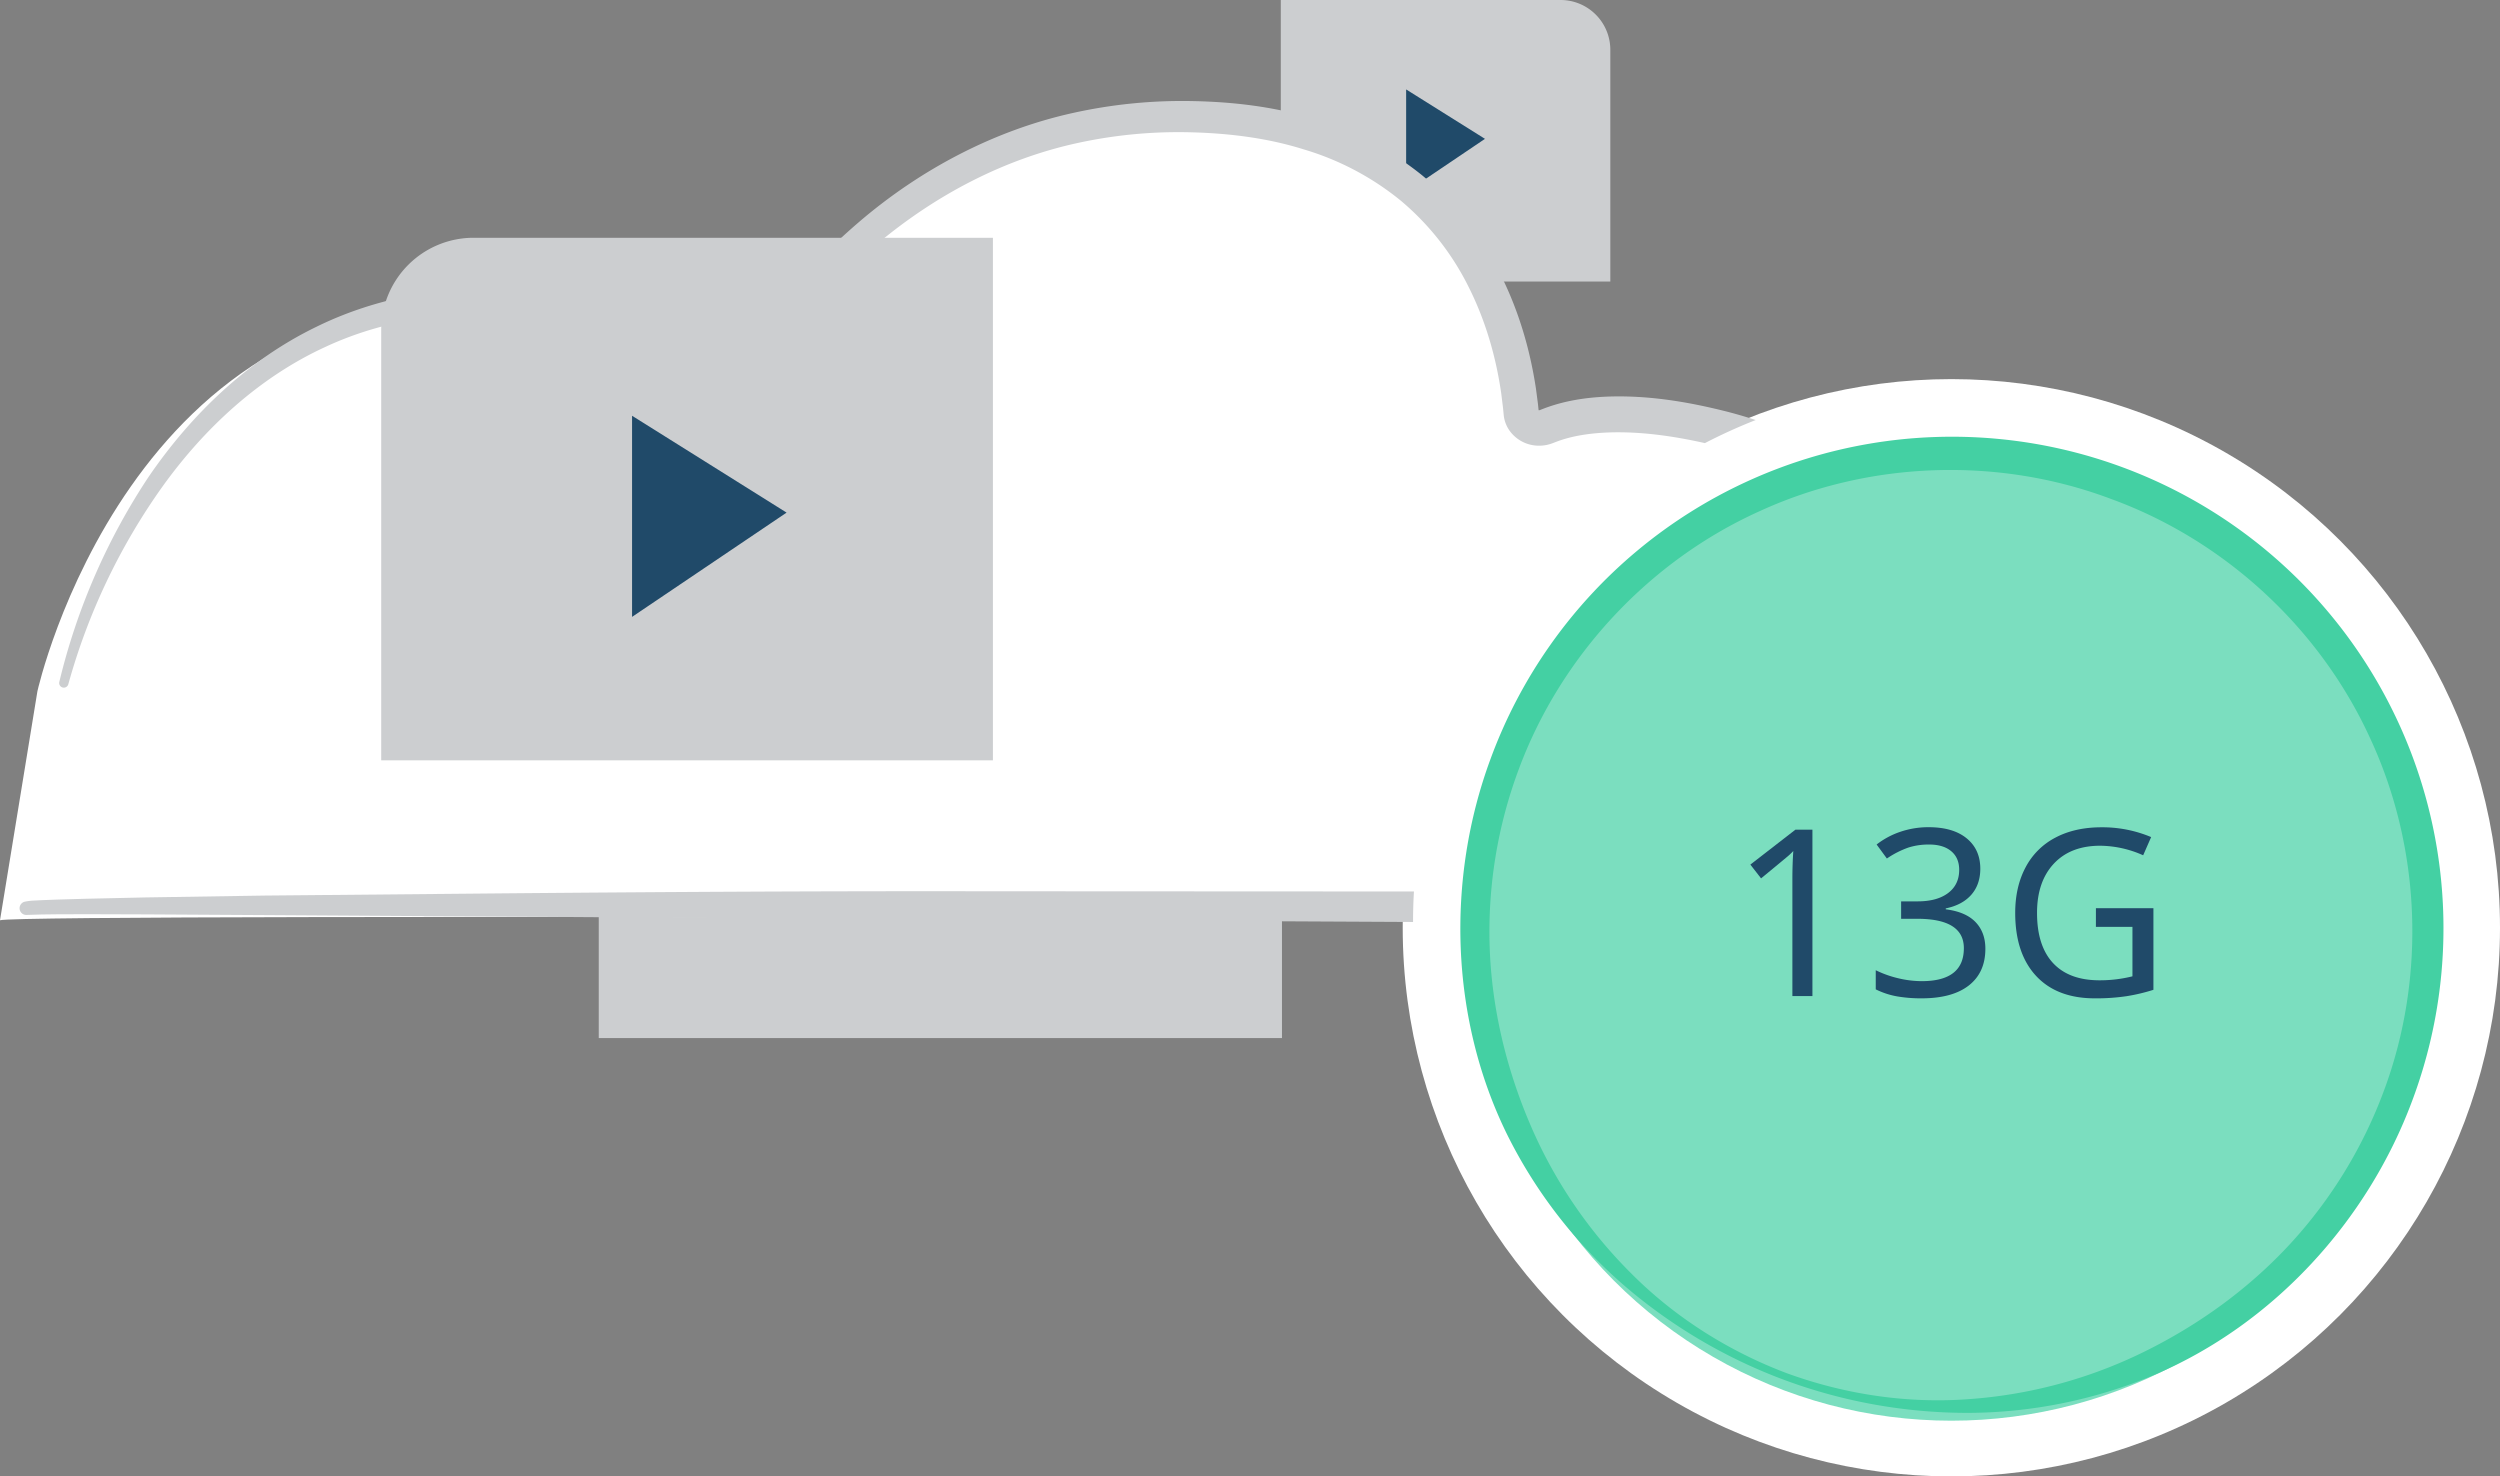 <svg id="videoHosting-13G" xmlns="http://www.w3.org/2000/svg" viewBox="0 0 1667.79 984.93"><rect x="0" y="0" width="1667.79" height="984.93" fill="#808080" stroke="none"/><title>videoHosting-13G</title><path d="M4697.48,2163V2008.41a33.21,33.21,0,0,0-33.21-33.21H4477.65V2163Z" transform="translate(-3623.21 -1975.2)" style="fill:#CCCED0"/><polygon points="938.06 59.66 990.65 92.63 938.06 128.12 938.06 59.66" style="fill:#204A69"/><path d="M4478.43,2667.7V2481.82a39.93,39.93,0,0,0-39.93-39.93H4022.65V2667.7Z" transform="translate(-3623.21 -1975.2)" style="fill:#CCCED0"/><path d="M3623.21,2589.12c14.53-5,1287.3,0,1287.3,0s81.69-267.89-135.29-324.22c-65-16.88-102.59-10.44-121.93-2.32-7.74,3.25-16.6-1.45-17.27-9.19-4.65-53.54-35.23-201-231.16-201-215.64,0-310.15,202.84-310.15,202.84s-48.1-70.05-133.2-76.88c-251.67-20.2-313.34,258-313.34,258" transform="translate(-3623.21 -1975.2)" style="fill:#fff"/><circle cx="1301.78" cy="618.92" r="366.01" style="fill:#fff"/><circle cx="1301.78" cy="629.9" r="317.87" style="fill:#7bdebf"/><path d="M4813.55,2895.78a351.81,351.81,0,0,1-107.89-63.92,323.3,323.3,0,0,1-77.27-100.31c-37.71-77-40.55-169.7-10.79-250.12a327.89,327.89,0,1,1,614.79,228.2c-29.92,80.36-92.54,148.74-171.37,182.52a323.16,323.16,0,0,1-124,25.6A351.82,351.82,0,0,1,4813.55,2895.78Zm1.67-4.49c38.79,14.17,80.52,20.39,121.46,17.29A314.49,314.49,0,0,0,5054,2876.79c36.32-17.92,69.53-42,96.89-71.63a309.67,309.67,0,0,0,62.74-102.5c28.14-75.7,24.68-162.14-9.37-235.19-33.54-73.3-97-131.8-172.57-159.35-75.24-28.43-161.5-25.5-234.74,8.16-73.47,33.14-132.49,96.39-160.55,172.12A309.68,309.68,0,0,0,4617,2607c1.36,40.34,10.85,80.22,26.68,117.51a314.26,314.26,0,0,0,68.16,100.63C4740.89,2854.22,4776.57,2876.72,4815.21,2891.29Z" transform="translate(-3623.21 -1975.2)" style="fill:#44d0a3"/><path d="M4832.31,2639.69h-13.37v-77.62q0-10.33.61-19.14a45.39,45.39,0,0,1-4.56,4.25q-7.75,6.46-16.94,14l-7.14-9.19,30.08-23.32h11.32Z" transform="translate(-3623.21 -1975.2)" style="fill:#204A69"/><path d="M4944.3,2554.63q0,10.63-6,17.47t-17.05,9.11v.61q13.29,1.67,19.86,8.51t6.57,17.77q0,15.87-11,24.49t-31.6,8.62a94.65,94.65,0,0,1-16.21-1.29,52.45,52.45,0,0,1-14.32-4.71v-12.76a70.31,70.31,0,0,0,15.11,5.39,67.72,67.72,0,0,0,15.57,1.9q28.1,0,28.1-22,0-19.6-31.06-19.6h-10.79v-11.62h10.94q13.06,0,20.43-5.58t7.37-15.46q0-8-5.35-12.46T4910,2538.6a44.39,44.39,0,0,0-13.63,2,61.82,61.82,0,0,0-14.39,7.33l-6.84-9.34a53.19,53.19,0,0,1,15.76-8.47,57.74,57.74,0,0,1,18.95-3.08q16.25,0,25.33,7.41T4944.3,2554.63Z" transform="translate(-3623.21 -1975.2)" style="fill:#204A69"/><path d="M5021.43,2581.06h38.36v54.46a121.31,121.31,0,0,1-17.92,4.25,136.62,136.62,0,0,1-21.11,1.44q-25.37,0-39.27-15t-13.9-42q0-17.39,6.91-30.38a46.87,46.87,0,0,1,19.94-19.86q13-6.87,30.72-6.87a83.65,83.65,0,0,1,33.11,6.53l-5.32,12.15a71.48,71.48,0,0,0-28.63-6.38q-19.82,0-31,12t-11.17,32.81q0,22,10.71,33.5t31.14,11.47a89.48,89.48,0,0,0,21.8-2.66v-33h-24.38Z" transform="translate(-3623.21 -1975.2)" style="fill:#204A69"/><path d="M4274.69,2569.77c-105.58-.17-211.17.48-316.75,1.41l-158.38,1.47-79.2,1.24-39.62.88-19.83.57-9.94.38-5,.26a37.7,37.7,0,0,0-6.2.74,4.48,4.48,0,0,0,1.09,8.85l1.91-.06,8.52-.25,9.84-.12,19.76-.07,39.56.13,79.16.48,158.35,1,316.71,2.06,291.21,1.53q0-10.24.6-20.35Z" transform="translate(-3623.21 -1975.2)" style="fill:#CCCED0"/><path d="M4776.07,2250c-26-6.62-53-11.27-80.94-10.2-13.95.59-28.16,2.66-42.15,8l-2.58,1a.67.67,0,0,0-.24.07,1.69,1.69,0,0,1-.44,0l-.08,0-.42-4.08-1.33-10.16c-4.05-27-11.94-53.49-24.51-78a201.39,201.39,0,0,0-51.4-64.44,207.59,207.59,0,0,0-72.88-37.91c-26.2-8-53.35-11.11-80.18-11.64a336.63,336.63,0,0,0-80.28,8c-52.78,11.73-101.8,37.91-142.44,72.72a442.53,442.53,0,0,0-55.81,57.5c-13.54,16.67-26.1,33.74-36.93,52.62-13.85-15.6-29.74-28.27-47.3-39.18a204.46,204.46,0,0,0-35.18-16.81c-12.4-4-25.06-7.5-38.07-8.69-50.73-5-103,1.91-148.9,24.55-46,22.36-83.48,58.7-111.69,100a428.32,428.32,0,0,0-59.53,136.73,3.09,3.09,0,0,0,6,1.54l.06-.2a420.15,420.15,0,0,1,62.74-131.61c28.3-39.42,65-73.15,108.73-93.19,43.51-20.31,93.15-25.66,140.31-19.87,46.37,5.83,88.35,35.58,115.92,71.72l.2.27a10.75,10.75,0,0,0,18.14-1.79c44.58-90,128.92-165.34,228.18-186.56a316.2,316.2,0,0,1,75.39-6.91c25.34.7,50.6,3.86,74.4,11.35a185.78,185.78,0,0,1,65.05,34.41,178.92,178.92,0,0,1,45.17,57.65c11.11,22.1,18.17,46.38,21.67,71.09l1.14,9.28.48,4.93a21.76,21.76,0,0,0,3.52,9.77,24,24,0,0,0,15.9,10.23,25.18,25.18,0,0,0,9.3-.18,26.61,26.61,0,0,0,4.45-1.36l2-.76c10.48-4,22.49-5.7,34.6-6.18,21.19-.76,43,2.29,64.43,7.1a358.39,358.39,0,0,1,33.9-15.4Q4785.3,2252.41,4776.07,2250Z" transform="translate(-3623.21 -1975.2)" style="fill:#CCCED0"/><path d="M3877.52,2482.41V2195.46a61.64,61.64,0,0,1,61.64-61.64H4285.6v348.59Z" transform="translate(-3623.21 -1975.2)" style="fill:#CCCED0"/><polygon points="421.66 277.36 524.74 341.97 421.66 411.53 421.66 277.36" style="fill:#204A69"/></svg>
